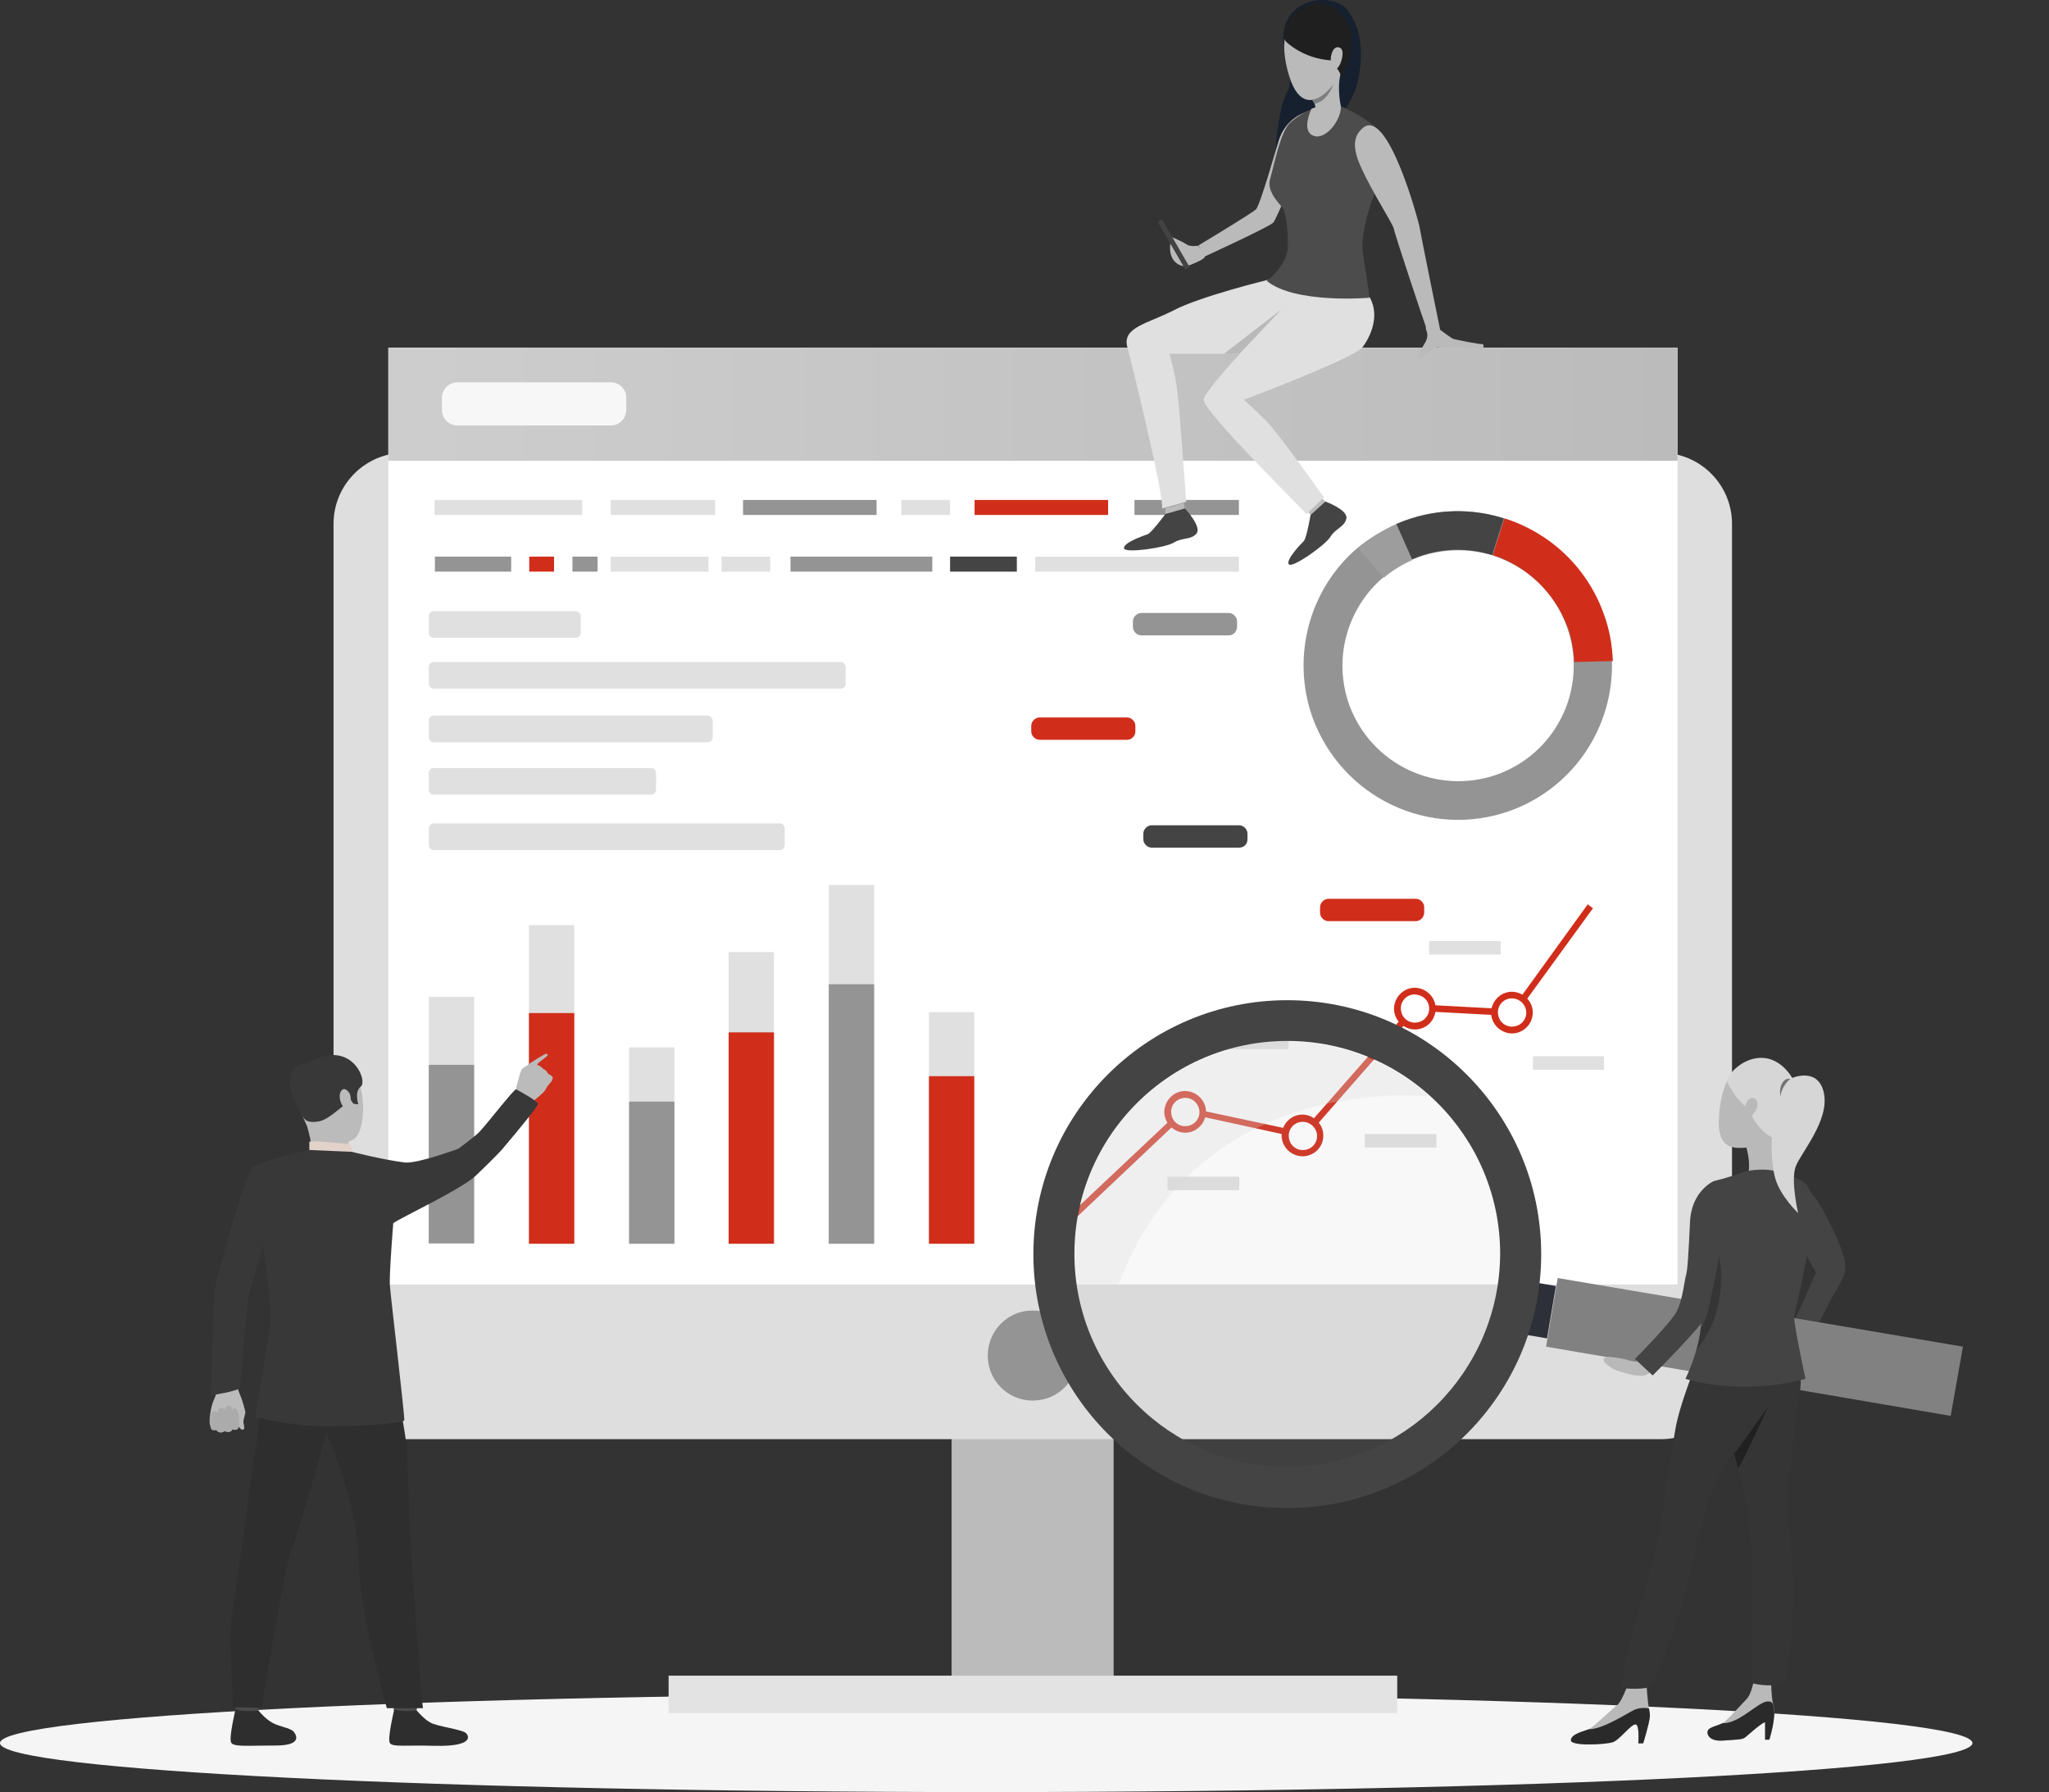 <?xml version="1.0" encoding="utf-8"?>
<!-- Generator: Adobe Illustrator 24.0.0, SVG Export Plug-In . SVG Version: 6.00 Build 0)  -->
<svg version="1.1" id="Layer_1" xmlns="http://www.w3.org/2000/svg" xmlns:xlink="http://www.w3.org/1999/xlink" x="0px" y="0px"
	 viewBox="0 0 669 585" style="enable-background:new 0 0 669 585;" xml:space="preserve">
<rect x="0" y="0" width="669" height="585" fill="#333333" stroke="none"/>
<style type="text/css">
	.st0{fill:#F5F5F5;}
	.st1{fill:#BBBBBB;}
	.st2{fill:#DEDEDE;}
	.st3{fill:#FFFFFF;}
	.st4{fill:url(#SVGID_1_);}
	.st5{fill:#949494;}
	.st6{fill:#E3E3E3;}
	.st7{fill:#F7F7F7;}
	.st8{display:none;}
	.st9{display:inline;fill:#7E7E7E;}
	.st10{display:inline;fill:#FFFFFF;}
	.st11{display:inline;fill:url(#SVGID_2_);}
	.st12{display:inline;fill:url(#SVGID_3_);}
	.st13{display:inline;fill:#BFBFBF;}
	.st14{fill:#E0E0E0;}
	.st15{fill:#D02E1B;}
	.st16{fill:#ABABAB;}
	.st17{fill:#383838;}
	.st18{fill:#EAD8CF;}
	.st19{fill:#DA9B5B;}
	.st20{fill:#4A4A4A;}
	.st21{fill:#2E2E2E;}
	.st22{fill:#E2D2CA;}
	.st23{fill:#444444;}
	.st24{fill:#9D9D9D;}
	.st25{fill:#818181;}
	.st26{fill:#2D3038;}
	.st27{fill:#B9B9B9;}
	.st28{fill:#353535;}
	.st29{fill:#212121;}
	.st30{fill:#2A2A2A;}
	.st31{fill:#D6D6D6;}
	.st32{fill:#737373;}
	.st33{opacity:0.1;fill:#B8B8B8;enable-background:new    ;}
	.st34{opacity:0.3;fill:#D8D8D8;enable-background:new    ;}
	.st35{fill:#16202E;}
	.st36{fill:#BABABA;}
	.st37{fill:#4C4C4C;}
	.st38{fill:#434343;}
	.st39{fill:#1F1F1F;}
	.st40{fill:#7E7E7E;}
</style>
<path class="st0" d="M0,569c0,8.9,144.2,16,322,16s322-7.1,322-16s-144.2-16-322-16S0,560.1,0,569z"/>
<path class="st1" d="M310.7,553.1h52.9V392.5h-52.9V553.1z"/>
<path class="st2" d="M132.1,469.8h410.2c12.8,0,23.2-10.4,23.2-23.2V171c0-12.8-10.4-23.2-23.2-23.2H132.1
	c-12.8,0-23.2,10.4-23.2,23.2v275.7C108.9,459.4,119.3,469.8,132.1,469.8z"/>
<path class="st3" d="M126.8,419.3h420.9V113.5H126.8V419.3z"/>
<linearGradient id="SVGID_1_" gradientUnits="userSpaceOnUse" x1="616.035" y1="454.046" x2="91.457" y2="454.046" gradientTransform="matrix(1 0 0 -1 0 586)">
	<stop  offset="0" style="stop-color:#B8B8B8"/>
	<stop  offset="1" style="stop-color:#CFCFCF"/>
</linearGradient>
<path class="st4" d="M126.8,150.4h420.9v-36.9H126.8V150.4z"/>
<path class="st5" d="M322.5,442.5c0,8.2,6.6,14.7,14.7,14.7c8.2,0,14.7-6.6,14.7-14.7c0-8.2-6.6-14.7-14.7-14.7
	C329.2,427.7,322.5,434.3,322.5,442.5z"/>
<path class="st6" d="M456.3,547H218.3v12.2h237.9V547z"/>
<path class="st7" d="M199.4,138.9h-50c-2.8,0-5.1-2.2-5.1-5.1v-3.9c0-2.8,2.2-5.1,5.1-5.1h50c2.8,0,5.1,2.2,5.1,5.1v3.9
	C204.4,136.7,202.2,138.9,199.4,138.9z"/>
<g class="st8">
	<path class="st9" d="M578,284.2c-19.6,16.1-39.2,27.5-50.5,22.4c-0.6-0.3-1.3-0.6-1.9-1.1c-6.6-4.4-9.8-15.8-7.3-37.1
		c6.6-56.5,40.7-68.2,72.2-87.6c30.9-19.1,15.8-53.2,15.3-54.2C656.8,202.1,611.1,256.8,578,284.2z"/>
	<path class="st10" d="M527.5,306.6c-0.6-0.3-1.3-0.6-1.9-1.1c3.2-11.2,10.6-32.8,22.1-45.2c5.4-5.8,11.8-11.2,18.6-16.9
		c12.8-10.7,26-21.9,34.3-37.4l1.9,0.9c-8.5,15.9-21.9,27.2-34.9,38c-6.8,5.7-13.1,11.1-18.3,16.7
		C538,273.9,530.6,295.8,527.5,306.6z"/>
	<path class="st9" d="M157.5,205.2c-20.5,26.7-0.3,108.3,2.8,120.3c0.3,0.9,0.5,1.4,0.5,1.4s-1.6-0.9-4.3-2.7
		c-17.7-11.2-84.2-57.5-69.3-110.2c17.1-60.8-18-48.9-42.8-106.1C19.7,50.6,76.1,15.6,76.1,15.6C141.3,65.2,179.6,176.3,157.5,205.2
		z"/>
	<path class="st10" d="M160.7,326.8c0,0-1.6-0.9-4.3-2.7c-0.6-1.1-1.4-2.2-2.1-3.3c-13.6-21.5-30.2-50.8-31.7-68.4
		c-0.9-10.6-0.5-22.7,0-34.4c1.1-24.5,2.1-49.9-9.9-63.9c-18.5-21.5-19.1-57.6-19.1-59.2h2.7c0,0.3,0.6,36.8,18.5,57.5
		c12.8,14.8,11.7,40.7,10.6,65.8c-0.5,11.7-0.9,23.7,0,33.9c1.6,17.2,18.9,48,35.1,72.9C160.5,326.3,160.7,326.8,160.7,326.8z"/>
	<path class="st9" d="M162.3,272c-7.4,29,8.2,46.7,13.4,51.5c0.9,0.9,1.6,1.3,1.6,1.3c-1.3,0-2.8,0-4.6-0.3
		c-22.1-3.2-78.9-29-85.6-66.2c-7.3-40.1-39.9-17.8-67.1-51.3c-36.8-45.3,10.4-82.3,10.4-82.3c-10.1,19.1,20.7,66.2,59.7,75.5
		C128.8,209.6,171,237.4,162.3,272z"/>
	<path class="st10" d="M123.8,269.5c4.6,14.1,8.8,27.3,20.5,33.2c10.3,5.1,21.5,12.9,31.4,20.7c0.9,0.9,1.6,1.3,1.6,1.3
		c-1.3,0-2.8,0-4.6-0.3c-9.5-7.3-19.9-14.5-29.5-19.4c-12.8-6.3-17.2-20.2-21.8-34.7c-5.4-16.6-10.9-33.8-29.1-41.4
		c-34.7-14.7-52.6-34.7-52.7-34.9l2.1-1.7c0.2,0.2,17.7,19.9,51.8,34.3C112.5,234.6,118.2,252.3,123.8,269.5z"/>
	
		<linearGradient id="SVGID_2_" gradientUnits="userSpaceOnUse" x1="25.078" y1="269.796" x2="89.574" y2="269.796" gradientTransform="matrix(1 0 0 -1 0 586)">
		<stop  offset="0" style="stop-color:#C5C5C5"/>
		<stop  offset="1" style="stop-color:#D1D1D1"/>
	</linearGradient>
	<path class="st11" d="M89.3,292.4c-24.6,0-32.1-8.1-32.1-8.1s-7.4,8.1-32.1,8.1c0,0-5.4,36.6,32.1,55.7
		C94.7,329,89.3,292.4,89.3,292.4z M57.3,344.1c-32.7-16.7-27.9-48.8-27.9-48.8c21.5,0,27.9-6.9,27.9-6.9s6.5,6.9,27.9,6.9
		C85.2,295.4,90.1,327.4,57.3,344.1z"/>
	
		<linearGradient id="SVGID_3_" gradientUnits="userSpaceOnUse" x1="34.087" y1="269.875" x2="55.384" y2="269.875" gradientTransform="matrix(1 0 0 -1 0 586)">
		<stop  offset="0" style="stop-color:#C5C5C5"/>
		<stop  offset="1" style="stop-color:#D1D1D1"/>
	</linearGradient>
	<path class="st12" d="M55.4,295v42.2c-24.8-12.6-21.2-36.9-21.2-36.9C50.5,300.4,55.4,295,55.4,295z"/>
	<path class="st13" d="M663.9,303.9h-39.6v-8.4c0-10.9,8.8-19.7,19.7-19.7s19.7,8.8,19.7,19.7v8.4H663.9z M628,300.3h32.2v-4.7
		c0-8.8-7.3-16.1-16.1-16.1c-8.8,0-16.1,7.3-16.1,16.1V300.3z"/>
	<path class="st13" d="M661.8,300.1h-35.4c-3.8,0-6.8,3-6.8,6.8v35.4c0,3.8,3,6.8,6.8,6.8h35.4c3.8,0,6.8-3,6.8-6.8v-35.4
		C668.6,303.1,665.6,300.1,661.8,300.1z M646,325.5v11.7h-3.8v-11.7c-3-0.8-5.2-3.6-5.2-6.8c0-3.9,3.2-7.1,7.1-7.1
		c3.9,0,7.1,3.2,7.1,7.1C651.2,322,649,324.7,646,325.5z"/>
</g>
<path class="st14" d="M154.9,325.4H140v80.5h14.8V325.4z"/>
<path class="st14" d="M187.5,302h-14.8v104h14.8V302z"/>
<path class="st14" d="M220.2,341.9h-14.8V406h14.8V341.9z"/>
<path class="st14" d="M252.7,310.8h-14.8V406h14.8V310.8z"/>
<path class="st14" d="M285.4,288.9h-14.8V406h14.8V288.9z"/>
<path class="st14" d="M318.1,330.4h-14.8V406h14.8V330.4z"/>
<path class="st5" d="M154.9,347.6H140v58.3h14.8V347.6z"/>
<path class="st15" d="M187.5,330.7h-14.8V406h14.8V330.7z"/>
<path class="st5" d="M220.2,359.6h-14.8V406h14.8V359.6z"/>
<path class="st15" d="M252.7,337h-14.8v69h14.8V337z"/>
<path class="st5" d="M285.4,321.3h-14.8V406h14.8V321.3z"/>
<path class="st15" d="M318.1,351.3h-14.8V406h14.8V351.3z"/>
<path class="st1" d="M76.7,450.6c0,0,0.8,1.4,0.9,2.5c0.2,0.9,0.8,2.2,1.1,3c0.3,0.8,1.4,4.1,1.4,5.1c0,0.3-0.8,2.7-0.6,3.3
	c0.2,0.8,0.5,2.2-0.2,2.2c-0.6,0.2-1.4-1.1-1.4-1.1s0,0.6-0.5,0.9c-1.1,0.5-1.6,0-1.6,0s-0.5,0.8-0.9,0.8c-1.1,0.2-1.6-0.2-1.6-0.2
	s-0.5,0.5-1.3,0.5c-0.9,0-1.4-0.8-1.4-0.8s-1.3,0.3-1.6-0.3c-0.3-0.6-0.3-1.1-0.5-1.7c-0.2-0.5,0-5.2,1.6-8.5
	c1.6-3.3-0.5-6.6-0.5-6.6L76.7,450.6z"/>
<path class="st16" d="M78.1,465.1c0,0,0.2-4.3-0.9-5.1c-1.1-0.9-1.3,0.6-1.3,0.6s0.2-1.6-1.1-1.7c-1.3-0.2-1.3,1.6-1.3,1.6
	s-0.2-1.1-1.4-0.9c-1.3,0.3-0.9,1.7-0.9,1.7s-1.3-1.4-2.1,0c-1.3,2.4,0,5.1,0,5.1s0.3,0.6,1.6,0.3c0,0,0.8,1.6,2.7,0.5
	c0,0,1.9,0.9,2.5-0.6C75.9,466.5,78,467.6,78.1,465.1z"/>
<path class="st17" d="M90.9,389.9c0,0-7.3,24-9.6,32.8c-0.8,2.8-2.7,29.2-3,30.3c-0.3,1.1-9.5,2.5-9.5,2.5s1.1-33.2,1.3-34.9
	c0.2-1.7,10.1-38.8,12.9-40.1c2.2-0.9,3.3-0.2,6,1.9C93,385.2,90.9,389.9,90.9,389.9z"/>
<path class="st18" d="M129.3,396.4l1.9-0.6c0,0-2.4-5.4-3.3-5.4c-1.1,0.2-2.7,0.5-2.7,0.5L129.3,396.4z"/>
<path class="st19" d="M129.8,397.4c-0.3-0.2-3.9-7.3-3.9-7.3l-7.9,1.1l4.3,8.4L129.8,397.4z"/>
<path class="st20" d="M85.1,553.7c0,0-0.6,4.6-0.8,5.2c-0.2,0.6-7.3-0.5-7.3-0.5l-0.6-5.4C76.4,553,84.1,553,85.1,553.7z"/>
<path class="st21" d="M84.4,558.4c0,0,2.2,2.7,4.4,3.9c2.2,1.3,5.7,1.7,6.9,2.8c0.9,0.9,3.5,4.7-5.7,4.7s-13.6,0.5-14.5-0.9
	c-0.9-1.4,1.4-10.9,1.4-10.9S79.1,558.9,84.4,558.4z"/>
<path class="st20" d="M136.7,553.7c0,0-0.6,4.6-0.8,5.2c-0.2,0.6-7.3-0.5-7.3-0.5L128,553C128.2,553,135.9,553,136.7,553.7z"/>
<path class="st21" d="M136.1,558.4c0,0,2.2,2.7,4.4,3.9c2.2,1.3,10.4,2.2,11.7,3.5c0.9,0.9,2.5,4.4-10.4,4.1
	c-9.2-0.3-13.6,0.5-14.5-0.9c-0.9-1.4,1.4-10.9,1.4-10.9S130.7,558.9,136.1,558.4z"/>
<path class="st21" d="M91.1,436.7c0,0-6.8,10.7-6.3,20.5c0.5,9.8-2.5,20.4-3.5,30.5c-1.1,11.4-5.8,38.2-6,44.2
	c-0.2,6,0.8,25.4,0.8,25.4l9.3,0.2c0,0,7.7-46.9,9.8-51.8c2.1-4.7,12-39,12.3-42.8C108,459.4,91.1,436.7,91.1,436.7z"/>
<path class="st21" d="M126.8,438.1c0,0,5.1,26.7,5.8,32.7c0.6,6,1.1,28.9,1.4,32.5c0.3,3.8,3.2,48.6,4.1,54.3h-11.8
	c0,0-9.2-32.7-9.2-48.2c0-15.5-7.1-33.6-11.5-43.9c-4.4-10.3-15-10.4-17.8-29.4C87.6,436.2,123,432.1,126.8,438.1z"/>
<path class="st1" d="M102.3,346.2c0,0,9.2-3.5,13.3,3.5c4.3,6.9,3.8,20.8-0.8,22.6c-4.6,1.7-11.5,0.8-13.9-3.5
	c-2.4-4.3-4.4-10.6-4.4-14.8C96.8,349.7,99.9,347.3,102.3,346.2z"/>
<path class="st1" d="M113.8,372.4c0,0-0.3,2.5,0.3,3.6c0.6,1.3-11.8,1.3-11.8,1.3s-0.9-6.6-2.8-12.2
	C97.5,359.6,113.8,372.4,113.8,372.4z"/>
<path class="st17" d="M99.5,365.3c0,0,0.8,1.4,4.4,0.8c3.5-0.5,7.7-5.2,9.2-5.7c1.4-0.5,1.4-1.4,1.4-1.4l0.9,1.3l1.6,0.2
	c0,0-1.4-4.1,0.8-5.8c2.2-1.7-2.2-13.4-13.4-9.5c0,0-8.7,2.4-8.4,7.3C96.3,357.3,97.4,362.8,99.5,365.3z"/>
<path class="st22" d="M114.9,376c0,0,0-2.4-1.1-2.5c-1.1-0.2-11.5-1.3-12.8-0.8v2.7C100.9,375.4,103.4,377,114.9,376z"/>
<path class="st1" d="M114.3,357.3c-0.2-0.8-2.2-3.2-3.2-0.6c-0.8,2.5,1.3,5.8,2.4,5.7C114.6,362,114.8,359.3,114.3,357.3z"/>
<path class="st17" d="M99.8,347c0,0-11.5,0.9-0.3,18.3L99.8,347z"/>
<path class="st1" d="M178.9,350.5c-0.3-1.1-1.6-1.6-1.6-1.6c-0.5-0.8-1.9-1.3-1.9-1.3v-0.2c0.8-0.9,3.2-2.5,3.3-2.8
	c0.2-0.3,0.2-0.5-0.3-0.6c-0.3-0.2-4.3,2.4-5.5,3.2c-0.3,0.2-0.6,0.3-0.6,0.5c-0.3,0.3-1.1,0.5-1.7,1.1l-0.2,0.2
	c-0.6,0.8-2.2,7.4-2.2,7.4l2.7,1.3l2.7,2.2c0,0,3-2.5,3.8-3.3c0.8-0.8,1.1-1.7,1.4-2.1c0-0.2,0.2-0.2,0.3-0.3
	c0.3-0.5,0.9-1.1,0.9-1.1c0.3-0.3,0.5-1.3,0.5-1.3C180.1,350.9,178.9,350.5,178.9,350.5z"/>
<path class="st17" d="M132.3,379.5c-7.3-0.9-17.4-3.5-17.4-3.5l-13.9-0.6c0,0-12.8,2.8-17.8,5.1c-0.5,0.2-0.5,11.4-1.7,14.4l4.1,8.8
	c0,0,2.4,17.5,2.8,25.3c0.2,3.6-5.1,33.5-5.1,33.5s5.5,1.6,15.2,2.7c9.5,1.1,33.3-0.3,33.5-1.6c0.2-1.1-4.6-41.8-4.7-43.9
	c-0.3-3.2,1.1-20.4,1.1-20.4c2.2-1.7,21.5-10.7,26.7-15.3c1.4-1.3,7.4-7.1,9-9c6-7.1,10.9-13.1,11.5-14.5c0.6-0.8-6.5-4.6-7.1-4.9
	c-0.6-0.2-8.7,10.3-11.8,13.7c-1.4,1.6-7.1,5.7-7.1,5.7S136.7,379.8,132.3,379.5z"/>
<path class="st14" d="M254.6,268.8h-113c-0.8,0-1.6,0.6-1.6,1.6v5.5c0,0.8,0.6,1.6,1.6,1.6h113c0.8,0,1.6-0.6,1.6-1.6v-5.5
	C256.2,269.6,255.6,268.8,254.6,268.8z"/>
<path class="st14" d="M212.6,250.7h-71c-0.8,0-1.6,0.6-1.6,1.6v5.5c0,0.8,0.6,1.6,1.6,1.6h71c0.8,0,1.6-0.6,1.6-1.6v-5.5
	C214.1,251.3,213.4,250.7,212.6,250.7z"/>
<path class="st14" d="M231.1,233.6h-89.5c-0.8,0-1.6,0.6-1.6,1.6v5.5c0,0.8,0.6,1.6,1.6,1.6h89.5c0.8,0,1.6-0.6,1.6-1.6v-5.5
	C232.5,234.3,231.9,233.6,231.1,233.6z"/>
<path class="st14" d="M274.5,216.1H141.6c-0.8,0-1.6,0.6-1.6,1.6v5.5c0,0.8,0.6,1.6,1.6,1.6h132.9c0.8,0,1.6-0.6,1.6-1.6v-5.5
	C276.1,216.9,275.3,216.1,274.5,216.1z"/>
<path class="st14" d="M188,199.5h-46.4c-0.8,0-1.6,0.6-1.6,1.6v5.5c0,0.8,0.6,1.6,1.6,1.6H188c0.8,0,1.6-0.6,1.6-1.6v-5.5
	C189.6,200.3,188.8,199.5,188,199.5z"/>
<path class="st5" d="M493,264.7c21-7.6,33.9-27.6,33.3-48.9c-0.2-5.2-1.1-10.3-3-15.5c-5.5-15.5-17.8-26.5-32.4-31.1
	c-10.1-3.2-21.2-3.2-31.9,0.6c-1.1,0.3-2.1,0.8-3.2,1.3c-4.6,2.1-8.8,4.7-12.5,7.7c-15.5,13.1-21.9,35.1-14.8,55.3
	C438.1,260.5,466.8,274,493,264.7z M440.5,230c-5.4-15.2-0.5-31.6,11.1-41.5c2.8-2.4,5.8-4.3,9.3-5.8c0.8-0.3,1.6-0.6,2.4-0.9
	c8.1-2.8,16.4-2.8,24-0.5c10.9,3.5,20.2,11.7,24.3,23.4c1.4,3.8,2.1,7.7,2.2,11.5c0.5,15.9-9.2,30.9-24.9,36.6
	C469.2,259.8,447.6,249.6,440.5,230z"/>
<path class="st15" d="M487.4,181.2l3.8-12c14.5,4.6,26.8,15.6,32.4,31.1c1.9,5.1,2.8,10.3,3,15.5l-12.6,0.3
	c-0.2-3.8-0.8-7.7-2.2-11.5C507.4,193.1,498.3,184.7,487.4,181.2z"/>
<path class="st23" d="M461,182.6l-5.1-11.5c0.9-0.5,2.1-0.8,3.2-1.3c10.7-3.8,21.8-3.8,31.9-0.6l-3.8,12c-7.6-2.4-15.9-2.4-24,0.5
	C462.6,182,461.8,182.3,461,182.6z"/>
<path class="st24" d="M443.5,179c3.6-3.2,7.9-5.8,12.5-7.7l5.1,11.5c-3.5,1.6-6.6,3.5-9.3,5.8L443.5,179z"/>
<path class="st5" d="M401.2,207.4h-28.6c-1.4,0-2.7-1.3-2.7-2.7v-1.9c0-1.4,1.3-2.7,2.7-2.7h28.6c1.4,0,2.7,1.3,2.7,2.7v1.9
	C403.8,206.3,402.6,207.4,401.2,207.4z"/>
<path class="st15" d="M368,241.5h-28.6c-1.4,0-2.7-1.3-2.7-2.7v-1.9c0-1.4,1.3-2.7,2.7-2.7H368c1.4,0,2.7,1.3,2.7,2.7v1.9
	C370.7,240.3,369.4,241.5,368,241.5z"/>
<path class="st23" d="M404.6,276.7h-28.6c-1.4,0-2.7-1.3-2.7-2.7v-1.9c0-1.4,1.3-2.7,2.7-2.7h28.6c1.4,0,2.7,1.3,2.7,2.7v1.9
	C407.3,275.6,406.1,276.7,404.6,276.7z"/>
<path class="st15" d="M462.3,300.7h-28.6c-1.4,0-2.7-1.3-2.7-2.7v-1.9c0-1.4,1.3-2.7,2.7-2.7h28.6c1.4,0,2.7,1.3,2.7,2.7v1.9
	C464.9,299.5,463.7,300.7,462.3,300.7z"/>
<path class="st15" d="M350.2,398.6l-1.4-1.6l37.9-35.7l38.4,8.2l36.6-41.7l31.9,1.7l24.8-34.3l1.7,1.3l-25.6,35.2l-32-1.7
	l-36.6,41.8l-38.5-8.4L350.2,398.6z"/>
<path class="st3" d="M430.8,369.6c0.6,3-1.3,6.2-4.4,6.8c-3,0.6-6.2-1.3-6.8-4.4c-0.6-3,1.3-6.2,4.4-6.8
	C427.2,364.5,430.2,366.6,430.8,369.6z"/>
<path class="st15" d="M426.7,377.3c-3.6,0.8-7.3-1.6-8.1-5.2c-0.8-3.6,1.6-7.3,5.2-8.1c3.6-0.8,7.3,1.6,8.1,5.2
	C432.7,373,430.4,376.5,426.7,377.3z M424.4,366.3c-2.5,0.5-4.1,3-3.5,5.5c0.5,2.5,3,4.1,5.5,3.5c2.5-0.5,4.1-3,3.5-5.5
	C429.3,367.4,426.9,365.8,424.4,366.3z"/>
<path class="st3" d="M467.6,328c0.6,3-1.3,6.2-4.4,6.8c-3,0.6-6.2-1.3-6.8-4.4c-0.6-3,1.3-6.2,4.4-6.8
	C463.8,323.2,466.8,325,467.6,328z"/>
<path class="st15" d="M463.4,335.9c-3.6,0.8-7.3-1.6-8.1-5.2c-0.8-3.6,1.6-7.3,5.2-8.1c3.6-0.8,7.3,1.6,8.1,5.2
	C469.4,331.5,467,335.2,463.4,335.9z M461,324.7c-2.5,0.5-4.1,3-3.5,5.5c0.5,2.5,3,4.1,5.5,3.5c2.5-0.5,4.1-3,3.5-5.5
	C466,325.8,463.5,324.3,461,324.7z"/>
<path class="st3" d="M499.2,329.3c0.6,3-1.3,6.2-4.4,6.8c-3,0.6-6.2-1.3-6.8-4.4c-0.6-3,1.3-6.2,4.4-6.8
	C495.6,324.4,498.6,326.3,499.2,329.3z"/>
<path class="st15" d="M495.1,337.2c-3.6,0.8-7.3-1.6-8.1-5.2c-0.8-3.6,1.6-7.3,5.2-8.1c3.6-0.8,7.3,1.6,8.1,5.2
	C501.1,332.8,498.7,336.4,495.1,337.2z M492.7,326c-2.5,0.5-4.1,3-3.5,5.5c0.5,2.5,3,4.1,5.5,3.5c2.5-0.5,4.1-3,3.5-5.5
	C497.6,327.1,495.2,325.5,492.7,326z"/>
<path class="st3" d="M392.5,361.8c0.6,3-1.3,6.2-4.4,6.8c-3,0.6-6.2-1.3-6.8-4.4c-0.6-3,1.3-6.2,4.4-6.8
	C388.8,356.8,391.8,358.7,392.5,361.8z"/>
<path class="st15" d="M388.4,369.6c-3.6,0.8-7.3-1.6-8.1-5.2c-0.8-3.6,1.6-7.3,5.2-8.1c3.6-0.8,7.3,1.6,8.1,5.2
	C394.4,365.1,392,368.8,388.4,369.6z M386,358.5c-2.5,0.5-4.1,3-3.5,5.5c0.5,2.5,3,4.1,5.5,3.5c2.5-0.5,4.1-3,3.5-5.5
	C390.9,359.5,388.4,357.9,386,358.5z"/>
<path class="st14" d="M404.6,384.1h-23.4v4.4h23.4V384.1z"/>
<path class="st14" d="M420.7,338.1h-23.4v4.4h23.4V338.1z"/>
<path class="st14" d="M469,370.2h-23.4v4.4H469V370.2z"/>
<path class="st14" d="M490,307.2h-23.4v4.4H490V307.2z"/>
<path class="st14" d="M523.7,344.8h-23.2v4.4h23.2V344.8z"/>
<path class="st23" d="M586.3,403.5c0,0-8.7-19.6,1.4-18c0,0,3.5,2.8,6.9,8.5c2.7,4.4,8.2,15.8,7.9,19.7c-0.2,3.9-3,6.8-6,13.1
	c0,0-6.2,11.5-6.5,12.9l-6.6-3.5c0,0,5.5-11.1,9.5-20.8L586.3,403.5z"/>
<path class="st25" d="M636.9,462.2l-132.1-22.6l3.8-22.4l132.3,22.4L636.9,462.2z"/>
<path class="st26" d="M508,419.8l-7-1.2l-2.9,17.1l7,1.2L508,419.8z"/>
<path class="st27" d="M536.5,569.1h-1.6c0,0,0.5-6.2-0.9-6.2c-1.6,0-5.2,5.1-7.4,5.8c-2.2,0.8-13.7,1.4-13.7-0.6
	c0-2.1,4.4-3,5.8-3.6c1.4-0.6,8.2-7.1,9.3-7.9c1.3-0.8,3.3-6.2,3.3-6.2l6.3-0.3c0,0,0.3,5.1,0.8,7.7c0.2,0.9,0.3,1.9,0.3,2.5
	C538.5,562.7,536.5,569.1,536.5,569.1z"/>
<path class="st27" d="M577.7,567.9h-1.4v-5.7c-1.1,0.2-4.9,3.6-6.2,4.7c-1.1,1.1-2.8,0.9-7.7,1.3c-4.9,0.3-5.4-2.7-4.6-3.6
	c0.8-0.9,3.3-1.4,4.6-2.1c1.3-0.6,6.5-6.5,7.9-7.9c1.4-1.4,2.2-5.4,2.2-5.4l5.8,0.5c0,0,0,3.6,0.6,6.6c0,0.3,0.2,0.5,0.2,0.8
	C580,560.5,577.7,567.9,577.7,567.9z"/>
<path class="st28" d="M556.2,438.2c0,0-2.2,5.2-2.4,6.5c-0.2,1.3-5.4,13.7-6.8,21.9c-0.9,5.1-3.3,20.7-3.5,22.6
	c-0.3,3.5-1.9,10.9-2.2,14.4c-0.2,1.9-9.6,31.7-12,47.4c0,0,5.5,0.8,9.6-0.3c0,0,8.4-16.1,13.1-38.8c2.8-13.7,5.4-21,7.4-26.7
	c2.2-5.7,14.5-21.6,15.8-23.5c1.3-1.7,9.3-11.7,1.7-22.6C569.3,428.3,556.2,438.2,556.2,438.2z"/>
<path class="st28" d="M583.8,484c-0.6,4.6,0,10.7,1.4,27.8c1.4,16.9-2.5,37.6-2.5,37.6c-5.1,1.7-10.9,0-10.9,0c0.2-1.3,0-41.4,0-45
	c0-3.6-1.1-7.6-1.3-11.7c-0.2-2.8-1.4-7.9-3-13.3c-0.5-1.6-0.9-3.2-1.3-4.7c-0.3-0.8-0.5-1.7-0.8-2.5c-2.1-7.1-4.9-34.7-4.9-34.7
	s15.3-12.5,22.9-0.8c7.4,11.7,3.6,20.2,3.3,21.6C586.8,459.7,584.5,479.5,583.8,484z"/>
<path class="st29" d="M577.3,459.1c-0.2,0.3-7.7,17.2-9.8,20.2c-0.5-1.6-0.9-3.2-1.3-4.7C566.3,474.6,577.2,459.4,577.3,459.1z"/>
<path class="st30" d="M577.7,567.9h-1.4v-5.7c-1.1,0.2-4.9,3.6-6.2,4.7c-1.1,1.1-2.8,0.9-7.7,1.3c-4.9,0.3-5.4-2.7-4.6-3.6
	c0.8-0.9,3.3-1.4,4.6-2.1c5.4,0.3,11.7-7.1,14.8-7.1c1.6,0,1.6,0.9,1.7,1.1c0,0.3,0.2,0.5,0.2,0.8
	C580,560.5,577.7,567.9,577.7,567.9z"/>
<path class="st30" d="M536.5,569.1h-1.6c0,0,0.5-6.2-0.9-6.2c-1.6,0-5.2,5.1-7.4,5.8c-2.2,0.8-13.7,1.4-13.7-0.6
	c0-2.1,4.4-3,5.8-3.6c4.7,0,12.5-5.2,14.8-6.3c2.4-1.1,4.9-0.5,4.9-0.5c0.2,0.9,0.3,1.9,0.3,2.5
	C538.5,562.7,536.5,569.1,536.5,569.1z"/>
<path class="st27" d="M569.8,373.4c0,0,2.5,6.5,0.5,11.5c0,0,9-0.6,9.3-1.6c0.3-1.1-0.3-10.7,0.9-13.7
	C581.8,366.7,569.8,373.4,569.8,373.4z"/>
<path class="st23" d="M569,382.7c0,0-5.4,1.9-7.7,2.4c-2.4,0.5-7.4,2.8-6.9,11.8c0.5,9,1.9,16.7,2.5,20.5c0.5,3.8,0.2,13.7-0.6,18.5
	c0,0,12.8,3.2,27.8,0c0,0-2.7-8.1-2.5-10.3c0-2.1,8.8-19.4,9.3-22.1c0.5-2.7,2.2-14.8-1.9-17.5c-3.9-2.7-7.3-2.4-9-3.5
	C577.8,381.4,571.5,381.7,569,382.7z"/>
<path class="st23" d="M589.5,450.1c-21.8,5.8-39.2,0-39.2,0c1.6-3.3,2.7-6.5,3.6-9.6c0.6-2.2,1.1-4.4,1.3-6.5
	c1.7-11.8-0.5-21-0.5-21c2.5-20.7,33.8-26.8,36.3-20.4c2.5,6.6-4.9,34.7-5.2,37.1C585.6,432.2,589.5,450.1,589.5,450.1z"/>
<path class="st27" d="M577.7,347.3c-3.6-1.3-13.4-2.5-15.9,12.5s3,15.3,8.5,14.8c5.7-0.5,14.4-10.6,15-13.6
	C586,357.9,588.1,350.8,577.7,347.3z"/>
<path class="st31" d="M563.8,353c0,0,3,6.3,6.9,8.7c0,0,2.5,6.8,7.7,9.5c0,0,14.1-9.3,6-20.5C576.2,339.6,564.7,348.4,563.8,353z"/>
<path class="st27" d="M570.4,359.5c0.3-0.8,2.4-2.1,3.3,0.2c0.9,2.2-2.5,5.8-3.3,5.7C569.5,365,569.1,362.5,570.4,359.5z"/>
<path class="st31" d="M584,352.5c0.3-0.5,9.6-4.7,11.5,4.3c1.9,9-7.6,19.6-9.2,24c-1.7,4.6,0.8,15.2,0.8,15.2s-5.7-5.4-7.4-11.1
	C577.8,378.7,577.2,363.1,584,352.5z"/>
<path class="st32" d="M584.5,352.2c0,0-2.8,2.2-3.2,5.8c0,0-0.5-2.8,0.6-4.4C582.9,351.7,584.5,352.2,584.5,352.2z"/>
<path class="st28" d="M554,440.5c0.6-2.2,1.1-4.4,1.3-6.5c0,0,1.4-3,1.9-4.6c0.5-1.4,4.1-19.4,4.1-19.4S565.2,426.9,554,440.5z"/>
<path class="st27" d="M537.9,441.6c0,0-2.8,2.8-3.8,3c-0.9,0.3-2.7-1.3-9.2-1.7c-0.6,0-1.6,0.5-1.3,1.3c0.2,0.8,3,2.8,4.3,3.2
	c1.3,0.3,6.9,2.5,9.6,1.4c2.8-1.1,4.6-4.6,4.6-4.6L537.9,441.6z"/>
<path class="st23" d="M559.7,385.5c0,0-7.4,3-7.9,13.3c-0.5,10.4-0.8,15.8-1.3,17.4c-0.5,1.6-1.1,8.1-3,11.8
	c-1.9,3.8-13.7,15.6-13.7,15.6l5.8,5.4c0,0,16.7-16.7,17.7-19.7c0.9-3,5.2-24.3,5.5-27.9C563,398.6,566.8,385.8,559.7,385.5z"/>
<path class="st33" d="M427.5,482.4c40.3-4,69.8-39.9,65.8-80.3c-4-40.3-39.9-69.8-80.3-65.8c-40.3,4-69.8,39.9-65.8,80.3
	C351.2,456.9,387.1,486.4,427.5,482.4z"/>
<path class="st34" d="M466.8,358c0,0-90-11.2-107.8,83.8c-5.2-9.6-8.1-20.8-8.1-32.5c0-38.4,31.1-69.3,69.3-69.3
	C438.1,340,454.5,346.8,466.8,358z"/>
<path class="st23" d="M420.3,326.5c-45.8,0-82.9,37.1-82.9,82.9s37.1,82.9,82.9,82.9c45.8,0,82.9-37.1,82.9-82.9
	S466,326.5,420.3,326.5z M420.3,478.8c-38.4,0-69.5-31.1-69.5-69.5s31.1-69.5,69.5-69.5s69.5,31.1,69.5,69.5
	C489.6,447.7,458.5,478.8,420.3,478.8z"/>
<path class="st14" d="M190.1,163.2h-48.2v4.9h48.2V163.2z"/>
<path class="st14" d="M233.5,163.2h-34.1v4.9h34.1V163.2z"/>
<path class="st14" d="M231.3,181.7h-31.9v4.9h31.9V181.7z"/>
<path class="st5" d="M404.5,163.2h-34.1v4.9h34.1V163.2z"/>
<path class="st5" d="M286.2,163.2h-43.6v4.9h43.6V163.2z"/>
<path class="st15" d="M361.8,163.2h-43.6v4.9h43.6V163.2z"/>
<path class="st14" d="M310.2,163.2h-15.9v4.9h15.9V163.2z"/>
<path class="st5" d="M166.9,181.7h-24.9v4.9h24.9V181.7z"/>
<path class="st15" d="M180.9,181.7h-8.1v4.9h8.1V181.7z"/>
<path class="st14" d="M404.5,181.7H338v4.9h66.5V181.7z"/>
<path class="st5" d="M195.1,181.7h-8.2v4.9h8.2V181.7z"/>
<path class="st23" d="M332,181.7h-21.8v4.9H332V181.7z"/>
<path class="st5" d="M304.4,181.7h-46.3v4.9h46.3V181.7z"/>
<path class="st14" d="M251.5,181.7h-15.9v4.9h15.9V181.7z"/>
<path class="st35" d="M425,1.7c0,0-7.6,3.6-5.7,13.7c1.9,10.1,2.7,11.4,0.6,15.3c-2.1,3.9-4.6,20.7-2.7,23.8
	c1.9,3.2,23.2-13.9,26.2-28.3c3-14.4-1.9-20.7-3.6-23.1C438.1,0.8,431.6-1.8,425,1.7z"/>
<path class="st36" d="M426.6,166.7l1.3,1.4l4.7-4.4l-1.1-1.4L426.6,166.7z"/>
<path class="st23" d="M427.9,168.1c0,0-1.3,7.6-2.2,8.5c-0.9,0.9-6,6.2-4.9,7.6c1.1,1.4,12-6.3,13.6-9c1.6-2.7,4.7-3.2,5.2-6
	c0.5-2.8-6.9-5.5-6.9-5.5L427.9,168.1z"/>
<path class="st14" d="M423.6,95.8c0,0-30.5,30.8-30.6,34.7c-0.2,3.9,33,36.2,33.5,37.4l5.8-5.5c0,0-14.8-21-19.3-25.4
	c-4.3-4.3-6.9-6.5-6.9-6.5s36.2-13.6,38.8-17.2c2.7-3.6,5.5-10.1,2.5-15.9C444.3,91.2,423.6,95.8,423.6,95.8z"/>
<path class="st14" d="M421.7,115.5h-39.9c0,0,1.7,5.5,2.5,11.4c0.8,5.8,3,36.9,3,36.9l-7.9,2.2c0.9-3.5-10.7-50.8-11.4-53
	c-1.4-6.2,6.6-7.3,15.2-11.7c8.8-4.6,30.6-9.9,30.6-9.9C445.1,91.4,421.7,115.5,421.7,115.5z"/>
<path class="st36" d="M380.5,165.9v1.9l6.3-1.9l-0.3-1.7L380.5,165.9z"/>
<path class="st23" d="M380.5,167.8c0,0-4.6,6.2-5.8,6.6s-8.1,2.8-7.7,4.6c0.3,1.7,13.6-0.2,16.3-1.9c2.7-1.7,5.7-0.8,7.4-3
	c1.7-2.2-3.8-8.1-3.8-8.1L380.5,167.8z"/>
<path class="st36" d="M426.1,36.7c0,0-6.5,1.9-8.7,9.5c-1.1,3.6-6,20.8-7.3,22.1c-1.4,1.4-18.8,11.8-18.8,11.8l2.1,3.6
	c0,0,21.6-9.9,22.4-11.1c0.8-0.9,8.7-19.3,9.3-21.9C425.6,48.3,431.8,33.3,426.1,36.7z"/>
<path class="st36" d="M426.1,2.8c0,0-10.9,3.5-5.1,22.3c6,18.9,20.8-2.2,19.3-13.7C438.9-0.2,426.1,2.8,426.1,2.8z"/>
<path class="st37" d="M437.8,34.7c0,0,11.5,4.7,14.4,10.7c2.8,5.8-3,16.6-4.3,20.2c-1.3,3.6-3.6,12-3,16.3
	c0.5,4.3,2.1,12.6,2.2,15.3c0,0-24.2,2.1-33.5-5.5c0,0,6.3-4.7,6.8-10.4c0.5-5.7-0.9-12.3-1.4-13.1c-0.3-0.8-5.7-5.4-4.3-9.8
	c1.3-4.4,3.3-15.3,6.5-18.3c3-2.8,6.9-4.4,6.9-4.4L437.8,34.7z"/>
<path class="st36" d="M444.7,42c-1.1,1.1-4.3,3.9-0.5,12.2c3.6,8.2,10.6,18.9,10.9,20.5c0.2,1.6,10.4,32.1,10.7,32.7
	c0.3,0.6,4.4,0.2,4.4,0.2s-6.2-30.3-6.8-33.9C463.5,73.7,453.1,33.9,444.7,42z"/>
<path class="st36" d="M470,107.5c0,0,3.9,3,4.7,3.2c0.8,0.2,8.2,1.7,9,1.6c0.6-0.3,1.6,1.6-0.8,1.4c-2.4-0.2-11.1,0-13.4-0.3
	c-2.4-0.2-4.9,3.8-5.8,3.8c-0.9,0-0.8-1.3,0.5-3.5s2.5-3.5,1.4-6.2C464.8,104.6,470,107.5,470,107.5z"/>
<path class="st36" d="M391.2,80.2c0,0-2.7,0.5-3.9-0.5c-1.3-0.9-4.9-2.4-4.9-2.4l5.4,9.5c0,0,5.1-1.9,5.5-2.8
	C393.9,82.9,391.2,80.2,391.2,80.2z"/>
<path class="st38" d="M379.4,71.6l-1.4,0.8l9,15.6l1.4-0.8L379.4,71.6z"/>
<path class="st36" d="M382.1,79.5c0,0-1.1,6.3,4.3,7.4L382.1,79.5z"/>
<path class="st36" d="M437.8,34.7c0.2,4.3-4.9,11.2-9,9.6c-4.1-1.6-0.6-8.8-0.6-8.8l1.3-0.5c0-0.3-0.2-0.6-0.2-0.9
	c-0.3-0.8-0.8-1.4-0.8-1.4s10.6-14.1,9.3-9C436.4,28.7,437.8,34.7,437.8,34.7z"/>
<path class="st39" d="M420,13.7c0,0,5.4,5.4,14.5,6c0,0,3.2,3.6,3.3,5.2c0,0,8.5-13.4-1.4-21.6C426.4-4.9,416.3,10.4,420,13.7z"/>
<path class="st36" d="M434.5,19.2c0-1.4,0.9-4.6,3-3.6c2.1,0.9-0.2,7.3-1.4,6.8C436,22.5,434.3,22.5,434.5,19.2z"/>
<path class="st40" d="M435.3,27.6c0,0-1.6,5.2-6,6.3c-0.3-0.8-0.8-1.4-0.8-1.4S431.5,32.5,435.3,27.6z"/>
<path class="st27" d="M418.4,101l-13.7,14.5h-5.1L418.4,101z"/>
</svg>
